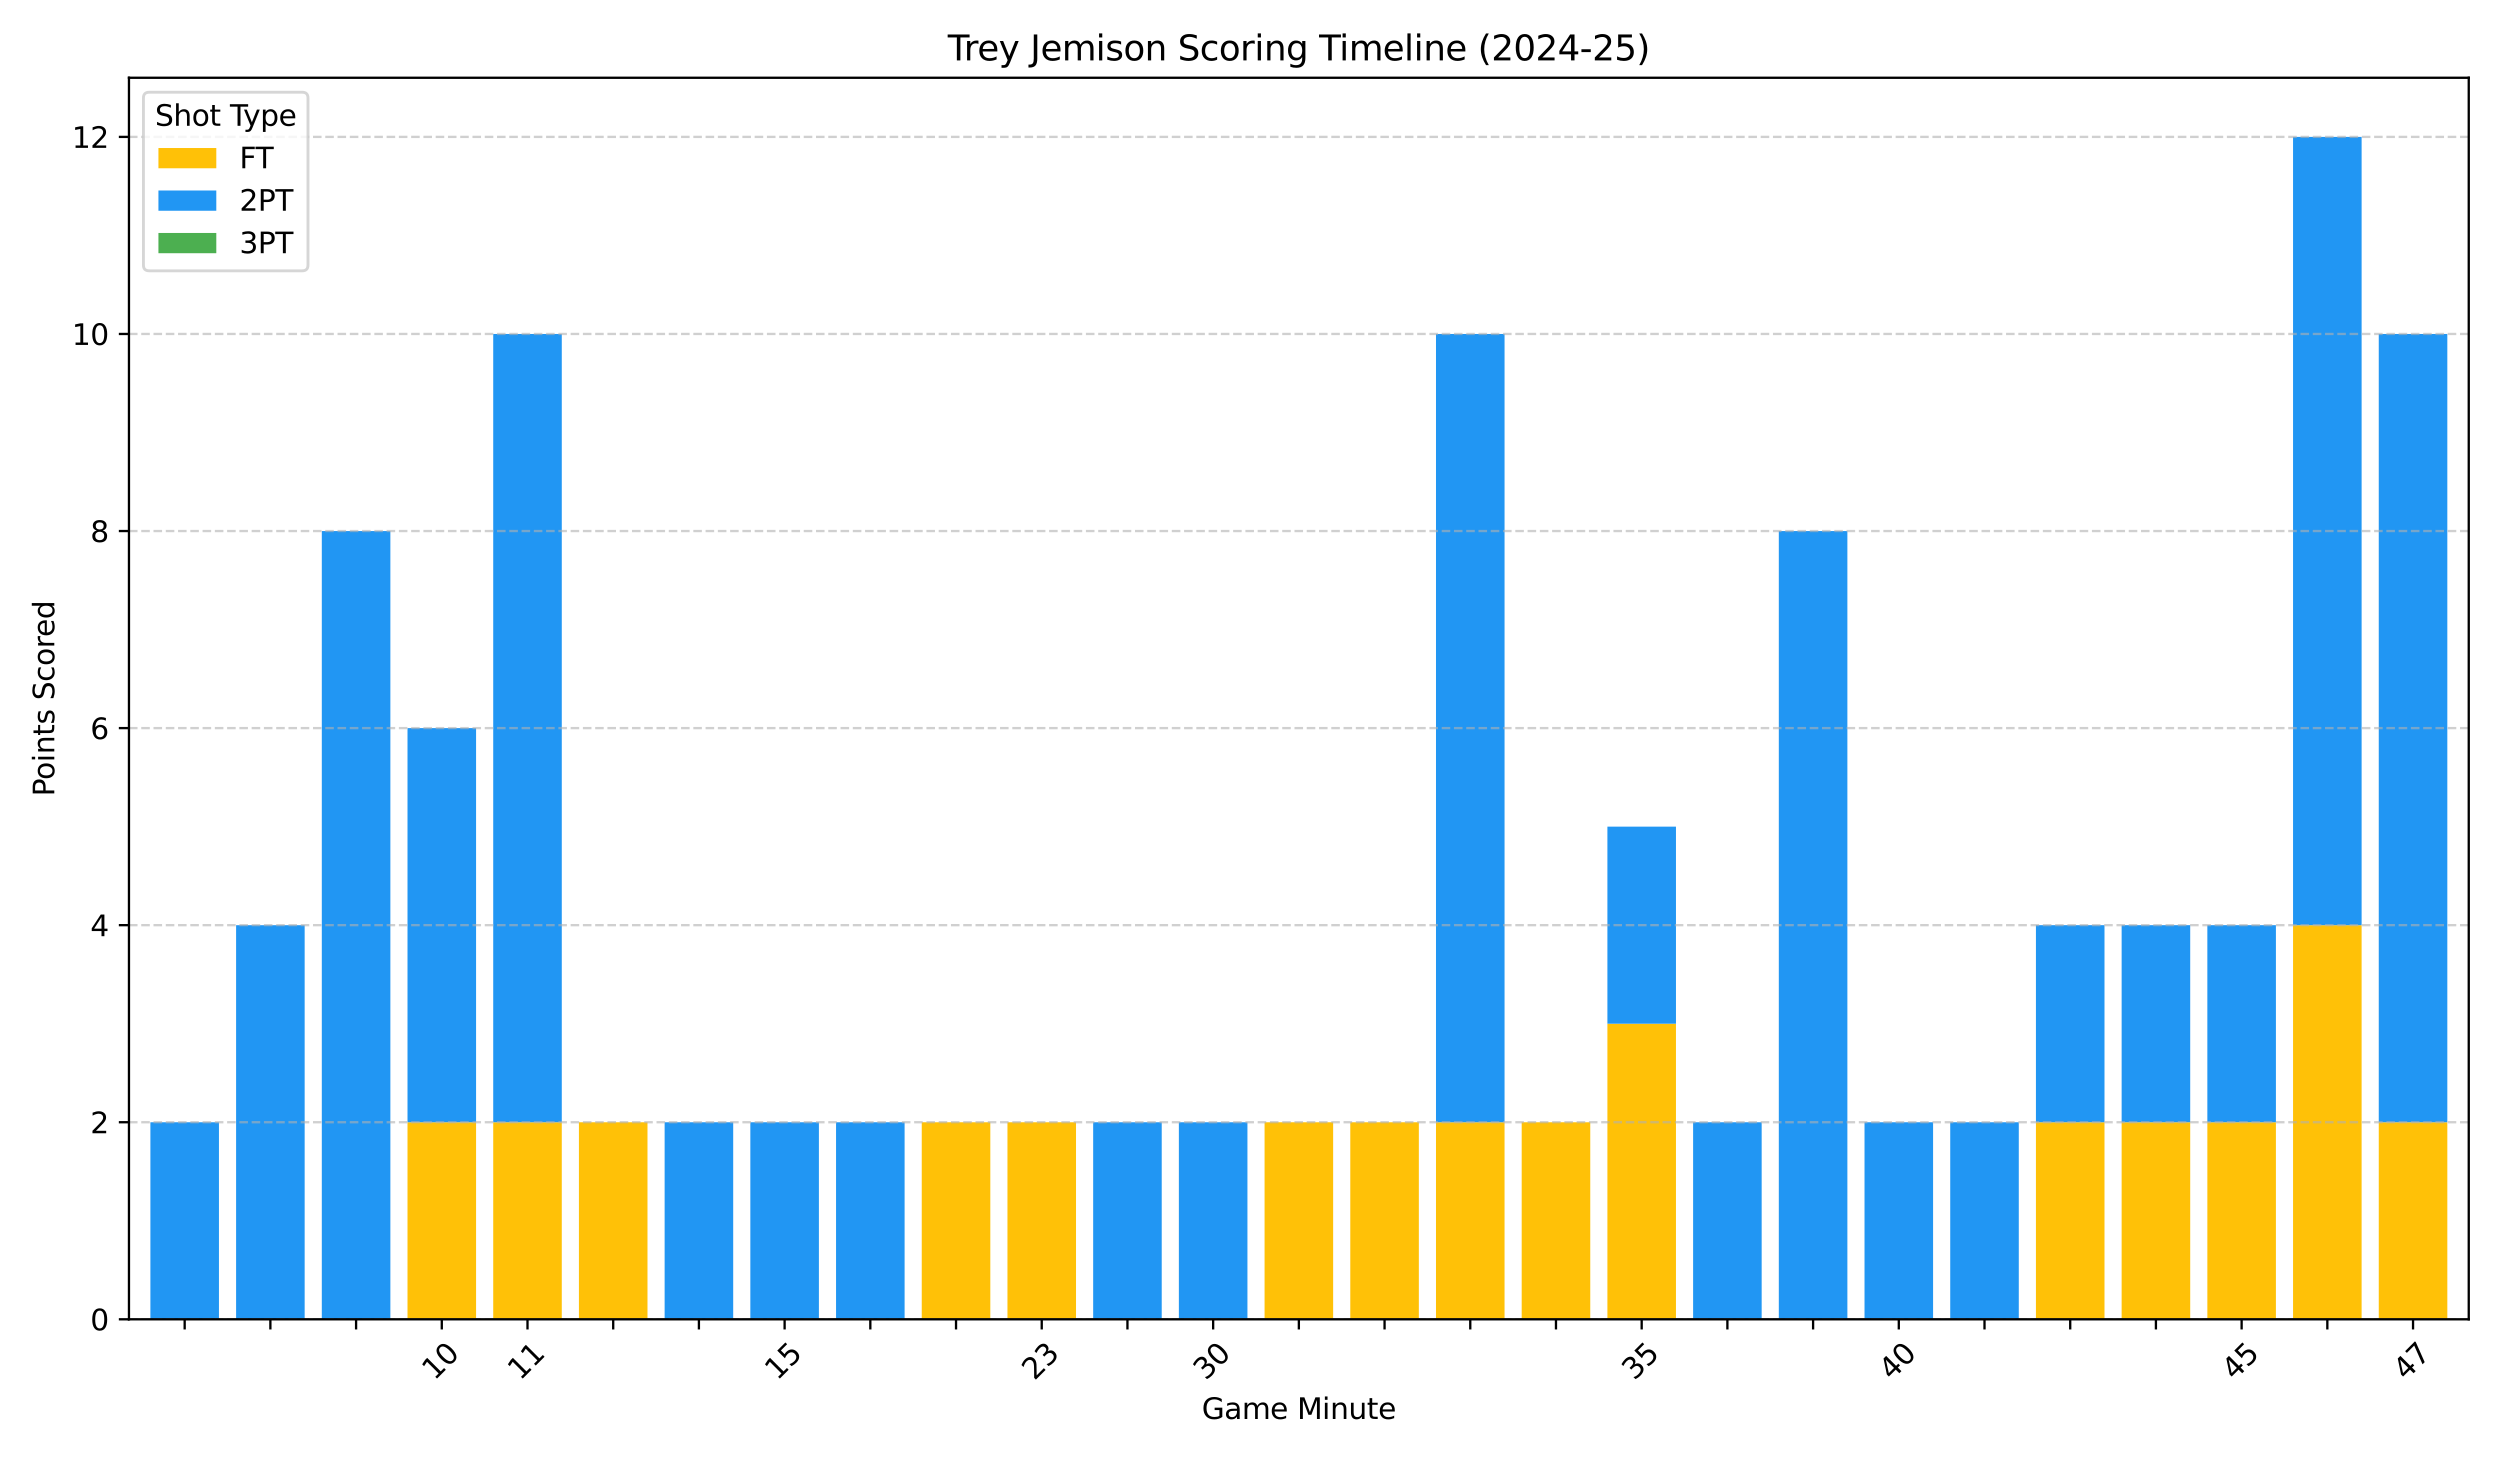 <?xml version="1.0" encoding="utf-8" standalone="no"?>
<!DOCTYPE svg PUBLIC "-//W3C//DTD SVG 1.1//EN"
  "http://www.w3.org/Graphics/SVG/1.1/DTD/svg11.dtd">
<svg xmlns:xlink="http://www.w3.org/1999/xlink" width="864pt" height="504pt" viewBox="0 0 864 504" xmlns="http://www.w3.org/2000/svg" version="1.1">
 <defs>
  <style type="text/css">*{stroke-linejoin: round; stroke-linecap: butt}</style>
 </defs>
 <g id="figure_1">
  <g id="patch_1">
   <path d="M 0 504 
L 864 504 
L 864 0 
L 0 0 
z
" style="fill: #ffffff"/>
  </g>
  <g id="axes_1">
   <g id="patch_2">
    <path d="M 44.57 455.956 
L 853.2 455.956 
L 853.2 26.88 
L 44.57 26.88 
z
" style="fill: #ffffff"/>
   </g>
   <g id="patch_3">
    <path d="M 51.975 455.956 
L 75.671 455.956 
L 75.671 455.956 
L 51.975 455.956 
z
" clip-path="url(#p621a3d1ad2)" style="fill: #ffc107"/>
   </g>
   <g id="patch_4">
    <path d="M 81.595 455.956 
L 105.291 455.956 
L 105.291 455.956 
L 81.595 455.956 
z
" clip-path="url(#p621a3d1ad2)" style="fill: #ffc107"/>
   </g>
   <g id="patch_5">
    <path d="M 111.215 455.956 
L 134.911 455.956 
L 134.911 455.956 
L 111.215 455.956 
z
" clip-path="url(#p621a3d1ad2)" style="fill: #ffc107"/>
   </g>
   <g id="patch_6">
    <path d="M 140.835 455.956 
L 164.532 455.956 
L 164.532 387.848 
L 140.835 387.848 
z
" clip-path="url(#p621a3d1ad2)" style="fill: #ffc107"/>
   </g>
   <g id="patch_7">
    <path d="M 170.456 455.956 
L 194.152 455.956 
L 194.152 387.848 
L 170.456 387.848 
z
" clip-path="url(#p621a3d1ad2)" style="fill: #ffc107"/>
   </g>
   <g id="patch_8">
    <path d="M 200.076 455.956 
L 223.772 455.956 
L 223.772 387.848 
L 200.076 387.848 
z
" clip-path="url(#p621a3d1ad2)" style="fill: #ffc107"/>
   </g>
   <g id="patch_9">
    <path d="M 229.696 455.956 
L 253.392 455.956 
L 253.392 455.956 
L 229.696 455.956 
z
" clip-path="url(#p621a3d1ad2)" style="fill: #ffc107"/>
   </g>
   <g id="patch_10">
    <path d="M 259.316 455.956 
L 283.012 455.956 
L 283.012 455.956 
L 259.316 455.956 
z
" clip-path="url(#p621a3d1ad2)" style="fill: #ffc107"/>
   </g>
   <g id="patch_11">
    <path d="M 288.936 455.956 
L 312.632 455.956 
L 312.632 455.956 
L 288.936 455.956 
z
" clip-path="url(#p621a3d1ad2)" style="fill: #ffc107"/>
   </g>
   <g id="patch_12">
    <path d="M 318.556 455.956 
L 342.252 455.956 
L 342.252 387.848 
L 318.556 387.848 
z
" clip-path="url(#p621a3d1ad2)" style="fill: #ffc107"/>
   </g>
   <g id="patch_13">
    <path d="M 348.177 455.956 
L 371.873 455.956 
L 371.873 387.848 
L 348.177 387.848 
z
" clip-path="url(#p621a3d1ad2)" style="fill: #ffc107"/>
   </g>
   <g id="patch_14">
    <path d="M 377.797 455.956 
L 401.493 455.956 
L 401.493 455.956 
L 377.797 455.956 
z
" clip-path="url(#p621a3d1ad2)" style="fill: #ffc107"/>
   </g>
   <g id="patch_15">
    <path d="M 407.417 455.956 
L 431.113 455.956 
L 431.113 455.956 
L 407.417 455.956 
z
" clip-path="url(#p621a3d1ad2)" style="fill: #ffc107"/>
   </g>
   <g id="patch_16">
    <path d="M 437.037 455.956 
L 460.733 455.956 
L 460.733 387.848 
L 437.037 387.848 
z
" clip-path="url(#p621a3d1ad2)" style="fill: #ffc107"/>
   </g>
   <g id="patch_17">
    <path d="M 466.657 455.956 
L 490.353 455.956 
L 490.353 387.848 
L 466.657 387.848 
z
" clip-path="url(#p621a3d1ad2)" style="fill: #ffc107"/>
   </g>
   <g id="patch_18">
    <path d="M 496.277 455.956 
L 519.973 455.956 
L 519.973 387.848 
L 496.277 387.848 
z
" clip-path="url(#p621a3d1ad2)" style="fill: #ffc107"/>
   </g>
   <g id="patch_19">
    <path d="M 525.897 455.956 
L 549.593 455.956 
L 549.593 387.848 
L 525.897 387.848 
z
" clip-path="url(#p621a3d1ad2)" style="fill: #ffc107"/>
   </g>
   <g id="patch_20">
    <path d="M 555.518 455.956 
L 579.214 455.956 
L 579.214 353.795 
L 555.518 353.795 
z
" clip-path="url(#p621a3d1ad2)" style="fill: #ffc107"/>
   </g>
   <g id="patch_21">
    <path d="M 585.138 455.956 
L 608.834 455.956 
L 608.834 455.956 
L 585.138 455.956 
z
" clip-path="url(#p621a3d1ad2)" style="fill: #ffc107"/>
   </g>
   <g id="patch_22">
    <path d="M 614.758 455.956 
L 638.454 455.956 
L 638.454 455.956 
L 614.758 455.956 
z
" clip-path="url(#p621a3d1ad2)" style="fill: #ffc107"/>
   </g>
   <g id="patch_23">
    <path d="M 644.378 455.956 
L 668.074 455.956 
L 668.074 455.956 
L 644.378 455.956 
z
" clip-path="url(#p621a3d1ad2)" style="fill: #ffc107"/>
   </g>
   <g id="patch_24">
    <path d="M 673.998 455.956 
L 697.694 455.956 
L 697.694 455.956 
L 673.998 455.956 
z
" clip-path="url(#p621a3d1ad2)" style="fill: #ffc107"/>
   </g>
   <g id="patch_25">
    <path d="M 703.618 455.956 
L 727.314 455.956 
L 727.314 387.848 
L 703.618 387.848 
z
" clip-path="url(#p621a3d1ad2)" style="fill: #ffc107"/>
   </g>
   <g id="patch_26">
    <path d="M 733.238 455.956 
L 756.935 455.956 
L 756.935 387.848 
L 733.238 387.848 
z
" clip-path="url(#p621a3d1ad2)" style="fill: #ffc107"/>
   </g>
   <g id="patch_27">
    <path d="M 762.859 455.956 
L 786.555 455.956 
L 786.555 387.848 
L 762.859 387.848 
z
" clip-path="url(#p621a3d1ad2)" style="fill: #ffc107"/>
   </g>
   <g id="patch_28">
    <path d="M 792.479 455.956 
L 816.175 455.956 
L 816.175 319.741 
L 792.479 319.741 
z
" clip-path="url(#p621a3d1ad2)" style="fill: #ffc107"/>
   </g>
   <g id="patch_29">
    <path d="M 822.099 455.956 
L 845.795 455.956 
L 845.795 387.848 
L 822.099 387.848 
z
" clip-path="url(#p621a3d1ad2)" style="fill: #ffc107"/>
   </g>
   <g id="patch_30">
    <path d="M 51.975 455.956 
L 75.671 455.956 
L 75.671 387.848 
L 51.975 387.848 
z
" clip-path="url(#p621a3d1ad2)" style="fill: #2196f3"/>
   </g>
   <g id="patch_31">
    <path d="M 81.595 455.956 
L 105.291 455.956 
L 105.291 319.741 
L 81.595 319.741 
z
" clip-path="url(#p621a3d1ad2)" style="fill: #2196f3"/>
   </g>
   <g id="patch_32">
    <path d="M 111.215 455.956 
L 134.911 455.956 
L 134.911 183.527 
L 111.215 183.527 
z
" clip-path="url(#p621a3d1ad2)" style="fill: #2196f3"/>
   </g>
   <g id="patch_33">
    <path d="M 140.835 387.848 
L 164.532 387.848 
L 164.532 251.634 
L 140.835 251.634 
z
" clip-path="url(#p621a3d1ad2)" style="fill: #2196f3"/>
   </g>
   <g id="patch_34">
    <path d="M 170.456 387.848 
L 194.152 387.848 
L 194.152 115.419 
L 170.456 115.419 
z
" clip-path="url(#p621a3d1ad2)" style="fill: #2196f3"/>
   </g>
   <g id="patch_35">
    <path d="M 200.076 455.956 
L 223.772 455.956 
L 223.772 455.956 
L 200.076 455.956 
z
" clip-path="url(#p621a3d1ad2)" style="fill: #2196f3"/>
   </g>
   <g id="patch_36">
    <path d="M 229.696 455.956 
L 253.392 455.956 
L 253.392 387.848 
L 229.696 387.848 
z
" clip-path="url(#p621a3d1ad2)" style="fill: #2196f3"/>
   </g>
   <g id="patch_37">
    <path d="M 259.316 455.956 
L 283.012 455.956 
L 283.012 387.848 
L 259.316 387.848 
z
" clip-path="url(#p621a3d1ad2)" style="fill: #2196f3"/>
   </g>
   <g id="patch_38">
    <path d="M 288.936 455.956 
L 312.632 455.956 
L 312.632 387.848 
L 288.936 387.848 
z
" clip-path="url(#p621a3d1ad2)" style="fill: #2196f3"/>
   </g>
   <g id="patch_39">
    <path d="M 318.556 455.956 
L 342.252 455.956 
L 342.252 455.956 
L 318.556 455.956 
z
" clip-path="url(#p621a3d1ad2)" style="fill: #2196f3"/>
   </g>
   <g id="patch_40">
    <path d="M 348.177 455.956 
L 371.873 455.956 
L 371.873 455.956 
L 348.177 455.956 
z
" clip-path="url(#p621a3d1ad2)" style="fill: #2196f3"/>
   </g>
   <g id="patch_41">
    <path d="M 377.797 455.956 
L 401.493 455.956 
L 401.493 387.848 
L 377.797 387.848 
z
" clip-path="url(#p621a3d1ad2)" style="fill: #2196f3"/>
   </g>
   <g id="patch_42">
    <path d="M 407.417 455.956 
L 431.113 455.956 
L 431.113 387.848 
L 407.417 387.848 
z
" clip-path="url(#p621a3d1ad2)" style="fill: #2196f3"/>
   </g>
   <g id="patch_43">
    <path d="M 437.037 455.956 
L 460.733 455.956 
L 460.733 455.956 
L 437.037 455.956 
z
" clip-path="url(#p621a3d1ad2)" style="fill: #2196f3"/>
   </g>
   <g id="patch_44">
    <path d="M 466.657 455.956 
L 490.353 455.956 
L 490.353 455.956 
L 466.657 455.956 
z
" clip-path="url(#p621a3d1ad2)" style="fill: #2196f3"/>
   </g>
   <g id="patch_45">
    <path d="M 496.277 387.848 
L 519.973 387.848 
L 519.973 115.419 
L 496.277 115.419 
z
" clip-path="url(#p621a3d1ad2)" style="fill: #2196f3"/>
   </g>
   <g id="patch_46">
    <path d="M 525.897 455.956 
L 549.593 455.956 
L 549.593 455.956 
L 525.897 455.956 
z
" clip-path="url(#p621a3d1ad2)" style="fill: #2196f3"/>
   </g>
   <g id="patch_47">
    <path d="M 555.518 353.795 
L 579.214 353.795 
L 579.214 285.687 
L 555.518 285.687 
z
" clip-path="url(#p621a3d1ad2)" style="fill: #2196f3"/>
   </g>
   <g id="patch_48">
    <path d="M 585.138 455.956 
L 608.834 455.956 
L 608.834 387.848 
L 585.138 387.848 
z
" clip-path="url(#p621a3d1ad2)" style="fill: #2196f3"/>
   </g>
   <g id="patch_49">
    <path d="M 614.758 455.956 
L 638.454 455.956 
L 638.454 183.527 
L 614.758 183.527 
z
" clip-path="url(#p621a3d1ad2)" style="fill: #2196f3"/>
   </g>
   <g id="patch_50">
    <path d="M 644.378 455.956 
L 668.074 455.956 
L 668.074 387.848 
L 644.378 387.848 
z
" clip-path="url(#p621a3d1ad2)" style="fill: #2196f3"/>
   </g>
   <g id="patch_51">
    <path d="M 673.998 455.956 
L 697.694 455.956 
L 697.694 387.848 
L 673.998 387.848 
z
" clip-path="url(#p621a3d1ad2)" style="fill: #2196f3"/>
   </g>
   <g id="patch_52">
    <path d="M 703.618 387.848 
L 727.314 387.848 
L 727.314 319.741 
L 703.618 319.741 
z
" clip-path="url(#p621a3d1ad2)" style="fill: #2196f3"/>
   </g>
   <g id="patch_53">
    <path d="M 733.238 387.848 
L 756.935 387.848 
L 756.935 319.741 
L 733.238 319.741 
z
" clip-path="url(#p621a3d1ad2)" style="fill: #2196f3"/>
   </g>
   <g id="patch_54">
    <path d="M 762.859 387.848 
L 786.555 387.848 
L 786.555 319.741 
L 762.859 319.741 
z
" clip-path="url(#p621a3d1ad2)" style="fill: #2196f3"/>
   </g>
   <g id="patch_55">
    <path d="M 792.479 319.741 
L 816.175 319.741 
L 816.175 47.312 
L 792.479 47.312 
z
" clip-path="url(#p621a3d1ad2)" style="fill: #2196f3"/>
   </g>
   <g id="patch_56">
    <path d="M 822.099 387.848 
L 845.795 387.848 
L 845.795 115.419 
L 822.099 115.419 
z
" clip-path="url(#p621a3d1ad2)" style="fill: #2196f3"/>
   </g>
   <g id="patch_57">
    <path d="M 51.975 455.956 
L 75.671 455.956 
L 75.671 455.956 
L 51.975 455.956 
z
" clip-path="url(#p621a3d1ad2)" style="fill: #4caf50"/>
   </g>
   <g id="patch_58">
    <path d="M 81.595 455.956 
L 105.291 455.956 
L 105.291 455.956 
L 81.595 455.956 
z
" clip-path="url(#p621a3d1ad2)" style="fill: #4caf50"/>
   </g>
   <g id="patch_59">
    <path d="M 111.215 455.956 
L 134.911 455.956 
L 134.911 455.956 
L 111.215 455.956 
z
" clip-path="url(#p621a3d1ad2)" style="fill: #4caf50"/>
   </g>
   <g id="patch_60">
    <path d="M 140.835 455.956 
L 164.532 455.956 
L 164.532 455.956 
L 140.835 455.956 
z
" clip-path="url(#p621a3d1ad2)" style="fill: #4caf50"/>
   </g>
   <g id="patch_61">
    <path d="M 170.456 455.956 
L 194.152 455.956 
L 194.152 455.956 
L 170.456 455.956 
z
" clip-path="url(#p621a3d1ad2)" style="fill: #4caf50"/>
   </g>
   <g id="patch_62">
    <path d="M 200.076 455.956 
L 223.772 455.956 
L 223.772 455.956 
L 200.076 455.956 
z
" clip-path="url(#p621a3d1ad2)" style="fill: #4caf50"/>
   </g>
   <g id="patch_63">
    <path d="M 229.696 455.956 
L 253.392 455.956 
L 253.392 455.956 
L 229.696 455.956 
z
" clip-path="url(#p621a3d1ad2)" style="fill: #4caf50"/>
   </g>
   <g id="patch_64">
    <path d="M 259.316 455.956 
L 283.012 455.956 
L 283.012 455.956 
L 259.316 455.956 
z
" clip-path="url(#p621a3d1ad2)" style="fill: #4caf50"/>
   </g>
   <g id="patch_65">
    <path d="M 288.936 455.956 
L 312.632 455.956 
L 312.632 455.956 
L 288.936 455.956 
z
" clip-path="url(#p621a3d1ad2)" style="fill: #4caf50"/>
   </g>
   <g id="patch_66">
    <path d="M 318.556 455.956 
L 342.252 455.956 
L 342.252 455.956 
L 318.556 455.956 
z
" clip-path="url(#p621a3d1ad2)" style="fill: #4caf50"/>
   </g>
   <g id="patch_67">
    <path d="M 348.177 455.956 
L 371.873 455.956 
L 371.873 455.956 
L 348.177 455.956 
z
" clip-path="url(#p621a3d1ad2)" style="fill: #4caf50"/>
   </g>
   <g id="patch_68">
    <path d="M 377.797 455.956 
L 401.493 455.956 
L 401.493 455.956 
L 377.797 455.956 
z
" clip-path="url(#p621a3d1ad2)" style="fill: #4caf50"/>
   </g>
   <g id="patch_69">
    <path d="M 407.417 455.956 
L 431.113 455.956 
L 431.113 455.956 
L 407.417 455.956 
z
" clip-path="url(#p621a3d1ad2)" style="fill: #4caf50"/>
   </g>
   <g id="patch_70">
    <path d="M 437.037 455.956 
L 460.733 455.956 
L 460.733 455.956 
L 437.037 455.956 
z
" clip-path="url(#p621a3d1ad2)" style="fill: #4caf50"/>
   </g>
   <g id="patch_71">
    <path d="M 466.657 455.956 
L 490.353 455.956 
L 490.353 455.956 
L 466.657 455.956 
z
" clip-path="url(#p621a3d1ad2)" style="fill: #4caf50"/>
   </g>
   <g id="patch_72">
    <path d="M 496.277 455.956 
L 519.973 455.956 
L 519.973 455.956 
L 496.277 455.956 
z
" clip-path="url(#p621a3d1ad2)" style="fill: #4caf50"/>
   </g>
   <g id="patch_73">
    <path d="M 525.897 455.956 
L 549.593 455.956 
L 549.593 455.956 
L 525.897 455.956 
z
" clip-path="url(#p621a3d1ad2)" style="fill: #4caf50"/>
   </g>
   <g id="patch_74">
    <path d="M 555.518 455.956 
L 579.214 455.956 
L 579.214 455.956 
L 555.518 455.956 
z
" clip-path="url(#p621a3d1ad2)" style="fill: #4caf50"/>
   </g>
   <g id="patch_75">
    <path d="M 585.138 455.956 
L 608.834 455.956 
L 608.834 455.956 
L 585.138 455.956 
z
" clip-path="url(#p621a3d1ad2)" style="fill: #4caf50"/>
   </g>
   <g id="patch_76">
    <path d="M 614.758 455.956 
L 638.454 455.956 
L 638.454 455.956 
L 614.758 455.956 
z
" clip-path="url(#p621a3d1ad2)" style="fill: #4caf50"/>
   </g>
   <g id="patch_77">
    <path d="M 644.378 455.956 
L 668.074 455.956 
L 668.074 455.956 
L 644.378 455.956 
z
" clip-path="url(#p621a3d1ad2)" style="fill: #4caf50"/>
   </g>
   <g id="patch_78">
    <path d="M 673.998 455.956 
L 697.694 455.956 
L 697.694 455.956 
L 673.998 455.956 
z
" clip-path="url(#p621a3d1ad2)" style="fill: #4caf50"/>
   </g>
   <g id="patch_79">
    <path d="M 703.618 455.956 
L 727.314 455.956 
L 727.314 455.956 
L 703.618 455.956 
z
" clip-path="url(#p621a3d1ad2)" style="fill: #4caf50"/>
   </g>
   <g id="patch_80">
    <path d="M 733.238 455.956 
L 756.935 455.956 
L 756.935 455.956 
L 733.238 455.956 
z
" clip-path="url(#p621a3d1ad2)" style="fill: #4caf50"/>
   </g>
   <g id="patch_81">
    <path d="M 762.859 455.956 
L 786.555 455.956 
L 786.555 455.956 
L 762.859 455.956 
z
" clip-path="url(#p621a3d1ad2)" style="fill: #4caf50"/>
   </g>
   <g id="patch_82">
    <path d="M 792.479 455.956 
L 816.175 455.956 
L 816.175 455.956 
L 792.479 455.956 
z
" clip-path="url(#p621a3d1ad2)" style="fill: #4caf50"/>
   </g>
   <g id="patch_83">
    <path d="M 822.099 455.956 
L 845.795 455.956 
L 845.795 455.956 
L 822.099 455.956 
z
" clip-path="url(#p621a3d1ad2)" style="fill: #4caf50"/>
   </g>
   <g id="matplotlib.axis_1">
    <g id="xtick_1">
     <g id="line2d_1">
      <defs>
       <path id="m5eaed8429d" d="M 0 0 
L 0 3.5 
" style="stroke: #000000; stroke-width: 0.8"/>
      </defs>
      <g>
       <use xlink:href="#m5eaed8429d" x="63.823" y="455.956" style="stroke: #000000; stroke-width: 0.8"/>
      </g>
     </g>
    </g>
    <g id="xtick_2">
     <g id="line2d_2">
      <g>
       <use xlink:href="#m5eaed8429d" x="93.443" y="455.956" style="stroke: #000000; stroke-width: 0.8"/>
      </g>
     </g>
    </g>
    <g id="xtick_3">
     <g id="line2d_3">
      <g>
       <use xlink:href="#m5eaed8429d" x="123.063" y="455.956" style="stroke: #000000; stroke-width: 0.8"/>
      </g>
     </g>
    </g>
    <g id="xtick_4">
     <g id="line2d_4">
      <g>
       <use xlink:href="#m5eaed8429d" x="152.684" y="455.956" style="stroke: #000000; stroke-width: 0.8"/>
      </g>
     </g>
     <g id="text_1">
      <!-- 10 -->
      <g transform="translate(150.136 477.326) rotate(-45) scale(0.1 -0.1)">
       <defs>
        <path id="DejaVuSans-31" d="M 794 531 
L 1825 531 
L 1825 4091 
L 703 3866 
L 703 4441 
L 1819 4666 
L 2450 4666 
L 2450 531 
L 3481 531 
L 3481 0 
L 794 0 
L 794 531 
z
" transform="scale(0.016)"/>
        <path id="DejaVuSans-30" d="M 2034 4250 
Q 1547 4250 1301 3770 
Q 1056 3291 1056 2328 
Q 1056 1369 1301 889 
Q 1547 409 2034 409 
Q 2525 409 2770 889 
Q 3016 1369 3016 2328 
Q 3016 3291 2770 3770 
Q 2525 4250 2034 4250 
z
M 2034 4750 
Q 2819 4750 3233 4129 
Q 3647 3509 3647 2328 
Q 3647 1150 3233 529 
Q 2819 -91 2034 -91 
Q 1250 -91 836 529 
Q 422 1150 422 2328 
Q 422 3509 836 4129 
Q 1250 4750 2034 4750 
z
" transform="scale(0.016)"/>
       </defs>
       <use xlink:href="#DejaVuSans-31"/>
       <use xlink:href="#DejaVuSans-30" transform="translate(63.623 0)"/>
      </g>
     </g>
    </g>
    <g id="xtick_5">
     <g id="line2d_5">
      <g>
       <use xlink:href="#m5eaed8429d" x="182.304" y="455.956" style="stroke: #000000; stroke-width: 0.8"/>
      </g>
     </g>
     <g id="text_2">
      <!-- 11 -->
      <g transform="translate(179.756 477.326) rotate(-45) scale(0.1 -0.1)">
       <use xlink:href="#DejaVuSans-31"/>
       <use xlink:href="#DejaVuSans-31" transform="translate(63.623 0)"/>
      </g>
     </g>
    </g>
    <g id="xtick_6">
     <g id="line2d_6">
      <g>
       <use xlink:href="#m5eaed8429d" x="211.924" y="455.956" style="stroke: #000000; stroke-width: 0.8"/>
      </g>
     </g>
    </g>
    <g id="xtick_7">
     <g id="line2d_7">
      <g>
       <use xlink:href="#m5eaed8429d" x="241.544" y="455.956" style="stroke: #000000; stroke-width: 0.8"/>
      </g>
     </g>
    </g>
    <g id="xtick_8">
     <g id="line2d_8">
      <g>
       <use xlink:href="#m5eaed8429d" x="271.164" y="455.956" style="stroke: #000000; stroke-width: 0.8"/>
      </g>
     </g>
     <g id="text_3">
      <!-- 15 -->
      <g transform="translate(268.616 477.326) rotate(-45) scale(0.1 -0.1)">
       <defs>
        <path id="DejaVuSans-35" d="M 691 4666 
L 3169 4666 
L 3169 4134 
L 1269 4134 
L 1269 2991 
Q 1406 3038 1543 3061 
Q 1681 3084 1819 3084 
Q 2600 3084 3056 2656 
Q 3513 2228 3513 1497 
Q 3513 744 3044 326 
Q 2575 -91 1722 -91 
Q 1428 -91 1123 -41 
Q 819 9 494 109 
L 494 744 
Q 775 591 1075 516 
Q 1375 441 1709 441 
Q 2250 441 2565 725 
Q 2881 1009 2881 1497 
Q 2881 1984 2565 2268 
Q 2250 2553 1709 2553 
Q 1456 2553 1204 2497 
Q 953 2441 691 2322 
L 691 4666 
z
" transform="scale(0.016)"/>
       </defs>
       <use xlink:href="#DejaVuSans-31"/>
       <use xlink:href="#DejaVuSans-35" transform="translate(63.623 0)"/>
      </g>
     </g>
    </g>
    <g id="xtick_9">
     <g id="line2d_9">
      <g>
       <use xlink:href="#m5eaed8429d" x="300.784" y="455.956" style="stroke: #000000; stroke-width: 0.8"/>
      </g>
     </g>
    </g>
    <g id="xtick_10">
     <g id="line2d_10">
      <g>
       <use xlink:href="#m5eaed8429d" x="330.404" y="455.956" style="stroke: #000000; stroke-width: 0.8"/>
      </g>
     </g>
    </g>
    <g id="xtick_11">
     <g id="line2d_11">
      <g>
       <use xlink:href="#m5eaed8429d" x="360.025" y="455.956" style="stroke: #000000; stroke-width: 0.8"/>
      </g>
     </g>
     <g id="text_4">
      <!-- 23 -->
      <g transform="translate(357.477 477.326) rotate(-45) scale(0.1 -0.1)">
       <defs>
        <path id="DejaVuSans-32" d="M 1228 531 
L 3431 531 
L 3431 0 
L 469 0 
L 469 531 
Q 828 903 1448 1529 
Q 2069 2156 2228 2338 
Q 2531 2678 2651 2914 
Q 2772 3150 2772 3378 
Q 2772 3750 2511 3984 
Q 2250 4219 1831 4219 
Q 1534 4219 1204 4116 
Q 875 4013 500 3803 
L 500 4441 
Q 881 4594 1212 4672 
Q 1544 4750 1819 4750 
Q 2544 4750 2975 4387 
Q 3406 4025 3406 3419 
Q 3406 3131 3298 2873 
Q 3191 2616 2906 2266 
Q 2828 2175 2409 1742 
Q 1991 1309 1228 531 
z
" transform="scale(0.016)"/>
        <path id="DejaVuSans-33" d="M 2597 2516 
Q 3050 2419 3304 2112 
Q 3559 1806 3559 1356 
Q 3559 666 3084 287 
Q 2609 -91 1734 -91 
Q 1441 -91 1130 -33 
Q 819 25 488 141 
L 488 750 
Q 750 597 1062 519 
Q 1375 441 1716 441 
Q 2309 441 2620 675 
Q 2931 909 2931 1356 
Q 2931 1769 2642 2001 
Q 2353 2234 1838 2234 
L 1294 2234 
L 1294 2753 
L 1863 2753 
Q 2328 2753 2575 2939 
Q 2822 3125 2822 3475 
Q 2822 3834 2567 4026 
Q 2313 4219 1838 4219 
Q 1578 4219 1281 4162 
Q 984 4106 628 3988 
L 628 4550 
Q 988 4650 1302 4700 
Q 1616 4750 1894 4750 
Q 2613 4750 3031 4423 
Q 3450 4097 3450 3541 
Q 3450 3153 3228 2886 
Q 3006 2619 2597 2516 
z
" transform="scale(0.016)"/>
       </defs>
       <use xlink:href="#DejaVuSans-32"/>
       <use xlink:href="#DejaVuSans-33" transform="translate(63.623 0)"/>
      </g>
     </g>
    </g>
    <g id="xtick_12">
     <g id="line2d_12">
      <g>
       <use xlink:href="#m5eaed8429d" x="389.645" y="455.956" style="stroke: #000000; stroke-width: 0.8"/>
      </g>
     </g>
    </g>
    <g id="xtick_13">
     <g id="line2d_13">
      <g>
       <use xlink:href="#m5eaed8429d" x="419.265" y="455.956" style="stroke: #000000; stroke-width: 0.8"/>
      </g>
     </g>
     <g id="text_5">
      <!-- 30 -->
      <g transform="translate(416.717 477.326) rotate(-45) scale(0.1 -0.1)">
       <use xlink:href="#DejaVuSans-33"/>
       <use xlink:href="#DejaVuSans-30" transform="translate(63.623 0)"/>
      </g>
     </g>
    </g>
    <g id="xtick_14">
     <g id="line2d_14">
      <g>
       <use xlink:href="#m5eaed8429d" x="448.885" y="455.956" style="stroke: #000000; stroke-width: 0.8"/>
      </g>
     </g>
    </g>
    <g id="xtick_15">
     <g id="line2d_15">
      <g>
       <use xlink:href="#m5eaed8429d" x="478.505" y="455.956" style="stroke: #000000; stroke-width: 0.8"/>
      </g>
     </g>
    </g>
    <g id="xtick_16">
     <g id="line2d_16">
      <g>
       <use xlink:href="#m5eaed8429d" x="508.125" y="455.956" style="stroke: #000000; stroke-width: 0.8"/>
      </g>
     </g>
    </g>
    <g id="xtick_17">
     <g id="line2d_17">
      <g>
       <use xlink:href="#m5eaed8429d" x="537.745" y="455.956" style="stroke: #000000; stroke-width: 0.8"/>
      </g>
     </g>
    </g>
    <g id="xtick_18">
     <g id="line2d_18">
      <g>
       <use xlink:href="#m5eaed8429d" x="567.366" y="455.956" style="stroke: #000000; stroke-width: 0.8"/>
      </g>
     </g>
     <g id="text_6">
      <!-- 35 -->
      <g transform="translate(564.818 477.326) rotate(-45) scale(0.1 -0.1)">
       <use xlink:href="#DejaVuSans-33"/>
       <use xlink:href="#DejaVuSans-35" transform="translate(63.623 0)"/>
      </g>
     </g>
    </g>
    <g id="xtick_19">
     <g id="line2d_19">
      <g>
       <use xlink:href="#m5eaed8429d" x="596.986" y="455.956" style="stroke: #000000; stroke-width: 0.8"/>
      </g>
     </g>
    </g>
    <g id="xtick_20">
     <g id="line2d_20">
      <g>
       <use xlink:href="#m5eaed8429d" x="626.606" y="455.956" style="stroke: #000000; stroke-width: 0.8"/>
      </g>
     </g>
    </g>
    <g id="xtick_21">
     <g id="line2d_21">
      <g>
       <use xlink:href="#m5eaed8429d" x="656.226" y="455.956" style="stroke: #000000; stroke-width: 0.8"/>
      </g>
     </g>
     <g id="text_7">
      <!-- 40 -->
      <g transform="translate(653.678 477.326) rotate(-45) scale(0.1 -0.1)">
       <defs>
        <path id="DejaVuSans-34" d="M 2419 4116 
L 825 1625 
L 2419 1625 
L 2419 4116 
z
M 2253 4666 
L 3047 4666 
L 3047 1625 
L 3713 1625 
L 3713 1100 
L 3047 1100 
L 3047 0 
L 2419 0 
L 2419 1100 
L 313 1100 
L 313 1709 
L 2253 4666 
z
" transform="scale(0.016)"/>
       </defs>
       <use xlink:href="#DejaVuSans-34"/>
       <use xlink:href="#DejaVuSans-30" transform="translate(63.623 0)"/>
      </g>
     </g>
    </g>
    <g id="xtick_22">
     <g id="line2d_22">
      <g>
       <use xlink:href="#m5eaed8429d" x="685.846" y="455.956" style="stroke: #000000; stroke-width: 0.8"/>
      </g>
     </g>
    </g>
    <g id="xtick_23">
     <g id="line2d_23">
      <g>
       <use xlink:href="#m5eaed8429d" x="715.466" y="455.956" style="stroke: #000000; stroke-width: 0.8"/>
      </g>
     </g>
    </g>
    <g id="xtick_24">
     <g id="line2d_24">
      <g>
       <use xlink:href="#m5eaed8429d" x="745.086" y="455.956" style="stroke: #000000; stroke-width: 0.8"/>
      </g>
     </g>
    </g>
    <g id="xtick_25">
     <g id="line2d_25">
      <g>
       <use xlink:href="#m5eaed8429d" x="774.707" y="455.956" style="stroke: #000000; stroke-width: 0.8"/>
      </g>
     </g>
     <g id="text_8">
      <!-- 45 -->
      <g transform="translate(772.159 477.326) rotate(-45) scale(0.1 -0.1)">
       <use xlink:href="#DejaVuSans-34"/>
       <use xlink:href="#DejaVuSans-35" transform="translate(63.623 0)"/>
      </g>
     </g>
    </g>
    <g id="xtick_26">
     <g id="line2d_26">
      <g>
       <use xlink:href="#m5eaed8429d" x="804.327" y="455.956" style="stroke: #000000; stroke-width: 0.8"/>
      </g>
     </g>
    </g>
    <g id="xtick_27">
     <g id="line2d_27">
      <g>
       <use xlink:href="#m5eaed8429d" x="833.947" y="455.956" style="stroke: #000000; stroke-width: 0.8"/>
      </g>
     </g>
     <g id="text_9">
      <!-- 47 -->
      <g transform="translate(831.399 477.326) rotate(-45) scale(0.1 -0.1)">
       <defs>
        <path id="DejaVuSans-37" d="M 525 4666 
L 3525 4666 
L 3525 4397 
L 1831 0 
L 1172 0 
L 2766 4134 
L 525 4134 
L 525 4666 
z
" transform="scale(0.016)"/>
       </defs>
       <use xlink:href="#DejaVuSans-34"/>
       <use xlink:href="#DejaVuSans-37" transform="translate(63.623 0)"/>
      </g>
     </g>
    </g>
    <g id="text_10">
     <!-- Game Minute -->
     <g transform="translate(415.333 490.395) scale(0.1 -0.1)">
      <defs>
       <path id="DejaVuSans-47" d="M 3809 666 
L 3809 1919 
L 2778 1919 
L 2778 2438 
L 4434 2438 
L 4434 434 
Q 4069 175 3628 42 
Q 3188 -91 2688 -91 
Q 1594 -91 976 548 
Q 359 1188 359 2328 
Q 359 3472 976 4111 
Q 1594 4750 2688 4750 
Q 3144 4750 3555 4637 
Q 3966 4525 4313 4306 
L 4313 3634 
Q 3963 3931 3569 4081 
Q 3175 4231 2741 4231 
Q 1884 4231 1454 3753 
Q 1025 3275 1025 2328 
Q 1025 1384 1454 906 
Q 1884 428 2741 428 
Q 3075 428 3337 486 
Q 3600 544 3809 666 
z
" transform="scale(0.016)"/>
       <path id="DejaVuSans-61" d="M 2194 1759 
Q 1497 1759 1228 1600 
Q 959 1441 959 1056 
Q 959 750 1161 570 
Q 1363 391 1709 391 
Q 2188 391 2477 730 
Q 2766 1069 2766 1631 
L 2766 1759 
L 2194 1759 
z
M 3341 1997 
L 3341 0 
L 2766 0 
L 2766 531 
Q 2569 213 2275 61 
Q 1981 -91 1556 -91 
Q 1019 -91 701 211 
Q 384 513 384 1019 
Q 384 1609 779 1909 
Q 1175 2209 1959 2209 
L 2766 2209 
L 2766 2266 
Q 2766 2663 2505 2880 
Q 2244 3097 1772 3097 
Q 1472 3097 1187 3025 
Q 903 2953 641 2809 
L 641 3341 
Q 956 3463 1253 3523 
Q 1550 3584 1831 3584 
Q 2591 3584 2966 3190 
Q 3341 2797 3341 1997 
z
" transform="scale(0.016)"/>
       <path id="DejaVuSans-6d" d="M 3328 2828 
Q 3544 3216 3844 3400 
Q 4144 3584 4550 3584 
Q 5097 3584 5394 3201 
Q 5691 2819 5691 2113 
L 5691 0 
L 5113 0 
L 5113 2094 
Q 5113 2597 4934 2840 
Q 4756 3084 4391 3084 
Q 3944 3084 3684 2787 
Q 3425 2491 3425 1978 
L 3425 0 
L 2847 0 
L 2847 2094 
Q 2847 2600 2669 2842 
Q 2491 3084 2119 3084 
Q 1678 3084 1418 2786 
Q 1159 2488 1159 1978 
L 1159 0 
L 581 0 
L 581 3500 
L 1159 3500 
L 1159 2956 
Q 1356 3278 1631 3431 
Q 1906 3584 2284 3584 
Q 2666 3584 2933 3390 
Q 3200 3197 3328 2828 
z
" transform="scale(0.016)"/>
       <path id="DejaVuSans-65" d="M 3597 1894 
L 3597 1613 
L 953 1613 
Q 991 1019 1311 708 
Q 1631 397 2203 397 
Q 2534 397 2845 478 
Q 3156 559 3463 722 
L 3463 178 
Q 3153 47 2828 -22 
Q 2503 -91 2169 -91 
Q 1331 -91 842 396 
Q 353 884 353 1716 
Q 353 2575 817 3079 
Q 1281 3584 2069 3584 
Q 2775 3584 3186 3129 
Q 3597 2675 3597 1894 
z
M 3022 2063 
Q 3016 2534 2758 2815 
Q 2500 3097 2075 3097 
Q 1594 3097 1305 2825 
Q 1016 2553 972 2059 
L 3022 2063 
z
" transform="scale(0.016)"/>
       <path id="DejaVuSans-20" transform="scale(0.016)"/>
       <path id="DejaVuSans-4d" d="M 628 4666 
L 1569 4666 
L 2759 1491 
L 3956 4666 
L 4897 4666 
L 4897 0 
L 4281 0 
L 4281 4097 
L 3078 897 
L 2444 897 
L 1241 4097 
L 1241 0 
L 628 0 
L 628 4666 
z
" transform="scale(0.016)"/>
       <path id="DejaVuSans-69" d="M 603 3500 
L 1178 3500 
L 1178 0 
L 603 0 
L 603 3500 
z
M 603 4863 
L 1178 4863 
L 1178 4134 
L 603 4134 
L 603 4863 
z
" transform="scale(0.016)"/>
       <path id="DejaVuSans-6e" d="M 3513 2113 
L 3513 0 
L 2938 0 
L 2938 2094 
Q 2938 2591 2744 2837 
Q 2550 3084 2163 3084 
Q 1697 3084 1428 2787 
Q 1159 2491 1159 1978 
L 1159 0 
L 581 0 
L 581 3500 
L 1159 3500 
L 1159 2956 
Q 1366 3272 1645 3428 
Q 1925 3584 2291 3584 
Q 2894 3584 3203 3211 
Q 3513 2838 3513 2113 
z
" transform="scale(0.016)"/>
       <path id="DejaVuSans-75" d="M 544 1381 
L 544 3500 
L 1119 3500 
L 1119 1403 
Q 1119 906 1312 657 
Q 1506 409 1894 409 
Q 2359 409 2629 706 
Q 2900 1003 2900 1516 
L 2900 3500 
L 3475 3500 
L 3475 0 
L 2900 0 
L 2900 538 
Q 2691 219 2414 64 
Q 2138 -91 1772 -91 
Q 1169 -91 856 284 
Q 544 659 544 1381 
z
M 1991 3584 
L 1991 3584 
z
" transform="scale(0.016)"/>
       <path id="DejaVuSans-74" d="M 1172 4494 
L 1172 3500 
L 2356 3500 
L 2356 3053 
L 1172 3053 
L 1172 1153 
Q 1172 725 1289 603 
Q 1406 481 1766 481 
L 2356 481 
L 2356 0 
L 1766 0 
Q 1100 0 847 248 
Q 594 497 594 1153 
L 594 3053 
L 172 3053 
L 172 3500 
L 594 3500 
L 594 4494 
L 1172 4494 
z
" transform="scale(0.016)"/>
      </defs>
      <use xlink:href="#DejaVuSans-47"/>
      <use xlink:href="#DejaVuSans-61" transform="translate(77.49 0)"/>
      <use xlink:href="#DejaVuSans-6d" transform="translate(138.77 0)"/>
      <use xlink:href="#DejaVuSans-65" transform="translate(236.182 0)"/>
      <use xlink:href="#DejaVuSans-20" transform="translate(297.705 0)"/>
      <use xlink:href="#DejaVuSans-4d" transform="translate(329.492 0)"/>
      <use xlink:href="#DejaVuSans-69" transform="translate(415.771 0)"/>
      <use xlink:href="#DejaVuSans-6e" transform="translate(443.555 0)"/>
      <use xlink:href="#DejaVuSans-75" transform="translate(506.934 0)"/>
      <use xlink:href="#DejaVuSans-74" transform="translate(570.312 0)"/>
      <use xlink:href="#DejaVuSans-65" transform="translate(609.521 0)"/>
     </g>
    </g>
   </g>
   <g id="matplotlib.axis_2">
    <g id="ytick_1">
     <g id="line2d_28">
      <path d="M 44.57 455.956 
L 853.2 455.956 
" clip-path="url(#p621a3d1ad2)" style="fill: none; stroke-dasharray: 2.96,1.28; stroke-dashoffset: 0; stroke: #b0b0b0; stroke-opacity: 0.6; stroke-width: 0.8"/>
     </g>
     <g id="line2d_29">
      <defs>
       <path id="m3ce28ae873" d="M 0 0 
L -3.5 0 
" style="stroke: #000000; stroke-width: 0.8"/>
      </defs>
      <g>
       <use xlink:href="#m3ce28ae873" x="44.57" y="455.956" style="stroke: #000000; stroke-width: 0.8"/>
      </g>
     </g>
     <g id="text_11">
      <!-- 0 -->
      <g transform="translate(31.207 459.755) scale(0.1 -0.1)">
       <use xlink:href="#DejaVuSans-30"/>
      </g>
     </g>
    </g>
    <g id="ytick_2">
     <g id="line2d_30">
      <path d="M 44.57 387.848 
L 853.2 387.848 
" clip-path="url(#p621a3d1ad2)" style="fill: none; stroke-dasharray: 2.96,1.28; stroke-dashoffset: 0; stroke: #b0b0b0; stroke-opacity: 0.6; stroke-width: 0.8"/>
     </g>
     <g id="line2d_31">
      <g>
       <use xlink:href="#m3ce28ae873" x="44.57" y="387.848" style="stroke: #000000; stroke-width: 0.8"/>
      </g>
     </g>
     <g id="text_12">
      <!-- 2 -->
      <g transform="translate(31.207 391.648) scale(0.1 -0.1)">
       <use xlink:href="#DejaVuSans-32"/>
      </g>
     </g>
    </g>
    <g id="ytick_3">
     <g id="line2d_32">
      <path d="M 44.57 319.741 
L 853.2 319.741 
" clip-path="url(#p621a3d1ad2)" style="fill: none; stroke-dasharray: 2.96,1.28; stroke-dashoffset: 0; stroke: #b0b0b0; stroke-opacity: 0.6; stroke-width: 0.8"/>
     </g>
     <g id="line2d_33">
      <g>
       <use xlink:href="#m3ce28ae873" x="44.57" y="319.741" style="stroke: #000000; stroke-width: 0.8"/>
      </g>
     </g>
     <g id="text_13">
      <!-- 4 -->
      <g transform="translate(31.207 323.54) scale(0.1 -0.1)">
       <use xlink:href="#DejaVuSans-34"/>
      </g>
     </g>
    </g>
    <g id="ytick_4">
     <g id="line2d_34">
      <path d="M 44.57 251.634 
L 853.2 251.634 
" clip-path="url(#p621a3d1ad2)" style="fill: none; stroke-dasharray: 2.96,1.28; stroke-dashoffset: 0; stroke: #b0b0b0; stroke-opacity: 0.6; stroke-width: 0.8"/>
     </g>
     <g id="line2d_35">
      <g>
       <use xlink:href="#m3ce28ae873" x="44.57" y="251.634" style="stroke: #000000; stroke-width: 0.8"/>
      </g>
     </g>
     <g id="text_14">
      <!-- 6 -->
      <g transform="translate(31.207 255.433) scale(0.1 -0.1)">
       <defs>
        <path id="DejaVuSans-36" d="M 2113 2584 
Q 1688 2584 1439 2293 
Q 1191 2003 1191 1497 
Q 1191 994 1439 701 
Q 1688 409 2113 409 
Q 2538 409 2786 701 
Q 3034 994 3034 1497 
Q 3034 2003 2786 2293 
Q 2538 2584 2113 2584 
z
M 3366 4563 
L 3366 3988 
Q 3128 4100 2886 4159 
Q 2644 4219 2406 4219 
Q 1781 4219 1451 3797 
Q 1122 3375 1075 2522 
Q 1259 2794 1537 2939 
Q 1816 3084 2150 3084 
Q 2853 3084 3261 2657 
Q 3669 2231 3669 1497 
Q 3669 778 3244 343 
Q 2819 -91 2113 -91 
Q 1303 -91 875 529 
Q 447 1150 447 2328 
Q 447 3434 972 4092 
Q 1497 4750 2381 4750 
Q 2619 4750 2861 4703 
Q 3103 4656 3366 4563 
z
" transform="scale(0.016)"/>
       </defs>
       <use xlink:href="#DejaVuSans-36"/>
      </g>
     </g>
    </g>
    <g id="ytick_5">
     <g id="line2d_36">
      <path d="M 44.57 183.527 
L 853.2 183.527 
" clip-path="url(#p621a3d1ad2)" style="fill: none; stroke-dasharray: 2.96,1.28; stroke-dashoffset: 0; stroke: #b0b0b0; stroke-opacity: 0.6; stroke-width: 0.8"/>
     </g>
     <g id="line2d_37">
      <g>
       <use xlink:href="#m3ce28ae873" x="44.57" y="183.527" style="stroke: #000000; stroke-width: 0.8"/>
      </g>
     </g>
     <g id="text_15">
      <!-- 8 -->
      <g transform="translate(31.207 187.326) scale(0.1 -0.1)">
       <defs>
        <path id="DejaVuSans-38" d="M 2034 2216 
Q 1584 2216 1326 1975 
Q 1069 1734 1069 1313 
Q 1069 891 1326 650 
Q 1584 409 2034 409 
Q 2484 409 2743 651 
Q 3003 894 3003 1313 
Q 3003 1734 2745 1975 
Q 2488 2216 2034 2216 
z
M 1403 2484 
Q 997 2584 770 2862 
Q 544 3141 544 3541 
Q 544 4100 942 4425 
Q 1341 4750 2034 4750 
Q 2731 4750 3128 4425 
Q 3525 4100 3525 3541 
Q 3525 3141 3298 2862 
Q 3072 2584 2669 2484 
Q 3125 2378 3379 2068 
Q 3634 1759 3634 1313 
Q 3634 634 3220 271 
Q 2806 -91 2034 -91 
Q 1263 -91 848 271 
Q 434 634 434 1313 
Q 434 1759 690 2068 
Q 947 2378 1403 2484 
z
M 1172 3481 
Q 1172 3119 1398 2916 
Q 1625 2713 2034 2713 
Q 2441 2713 2670 2916 
Q 2900 3119 2900 3481 
Q 2900 3844 2670 4047 
Q 2441 4250 2034 4250 
Q 1625 4250 1398 4047 
Q 1172 3844 1172 3481 
z
" transform="scale(0.016)"/>
       </defs>
       <use xlink:href="#DejaVuSans-38"/>
      </g>
     </g>
    </g>
    <g id="ytick_6">
     <g id="line2d_38">
      <path d="M 44.57 115.419 
L 853.2 115.419 
" clip-path="url(#p621a3d1ad2)" style="fill: none; stroke-dasharray: 2.96,1.28; stroke-dashoffset: 0; stroke: #b0b0b0; stroke-opacity: 0.6; stroke-width: 0.8"/>
     </g>
     <g id="line2d_39">
      <g>
       <use xlink:href="#m3ce28ae873" x="44.57" y="115.419" style="stroke: #000000; stroke-width: 0.8"/>
      </g>
     </g>
     <g id="text_16">
      <!-- 10 -->
      <g transform="translate(24.845 119.219) scale(0.1 -0.1)">
       <use xlink:href="#DejaVuSans-31"/>
       <use xlink:href="#DejaVuSans-30" transform="translate(63.623 0)"/>
      </g>
     </g>
    </g>
    <g id="ytick_7">
     <g id="line2d_40">
      <path d="M 44.57 47.312 
L 853.2 47.312 
" clip-path="url(#p621a3d1ad2)" style="fill: none; stroke-dasharray: 2.96,1.28; stroke-dashoffset: 0; stroke: #b0b0b0; stroke-opacity: 0.6; stroke-width: 0.8"/>
     </g>
     <g id="line2d_41">
      <g>
       <use xlink:href="#m3ce28ae873" x="44.57" y="47.312" style="stroke: #000000; stroke-width: 0.8"/>
      </g>
     </g>
     <g id="text_17">
      <!-- 12 -->
      <g transform="translate(24.845 51.111) scale(0.1 -0.1)">
       <use xlink:href="#DejaVuSans-31"/>
       <use xlink:href="#DejaVuSans-32" transform="translate(63.623 0)"/>
      </g>
     </g>
    </g>
    <g id="text_18">
     <!-- Points Scored -->
     <g transform="translate(18.765 275.199) rotate(-90) scale(0.1 -0.1)">
      <defs>
       <path id="DejaVuSans-50" d="M 1259 4147 
L 1259 2394 
L 2053 2394 
Q 2494 2394 2734 2622 
Q 2975 2850 2975 3272 
Q 2975 3691 2734 3919 
Q 2494 4147 2053 4147 
L 1259 4147 
z
M 628 4666 
L 2053 4666 
Q 2838 4666 3239 4311 
Q 3641 3956 3641 3272 
Q 3641 2581 3239 2228 
Q 2838 1875 2053 1875 
L 1259 1875 
L 1259 0 
L 628 0 
L 628 4666 
z
" transform="scale(0.016)"/>
       <path id="DejaVuSans-6f" d="M 1959 3097 
Q 1497 3097 1228 2736 
Q 959 2375 959 1747 
Q 959 1119 1226 758 
Q 1494 397 1959 397 
Q 2419 397 2687 759 
Q 2956 1122 2956 1747 
Q 2956 2369 2687 2733 
Q 2419 3097 1959 3097 
z
M 1959 3584 
Q 2709 3584 3137 3096 
Q 3566 2609 3566 1747 
Q 3566 888 3137 398 
Q 2709 -91 1959 -91 
Q 1206 -91 779 398 
Q 353 888 353 1747 
Q 353 2609 779 3096 
Q 1206 3584 1959 3584 
z
" transform="scale(0.016)"/>
       <path id="DejaVuSans-73" d="M 2834 3397 
L 2834 2853 
Q 2591 2978 2328 3040 
Q 2066 3103 1784 3103 
Q 1356 3103 1142 2972 
Q 928 2841 928 2578 
Q 928 2378 1081 2264 
Q 1234 2150 1697 2047 
L 1894 2003 
Q 2506 1872 2764 1633 
Q 3022 1394 3022 966 
Q 3022 478 2636 193 
Q 2250 -91 1575 -91 
Q 1294 -91 989 -36 
Q 684 19 347 128 
L 347 722 
Q 666 556 975 473 
Q 1284 391 1588 391 
Q 1994 391 2212 530 
Q 2431 669 2431 922 
Q 2431 1156 2273 1281 
Q 2116 1406 1581 1522 
L 1381 1569 
Q 847 1681 609 1914 
Q 372 2147 372 2553 
Q 372 3047 722 3315 
Q 1072 3584 1716 3584 
Q 2034 3584 2315 3537 
Q 2597 3491 2834 3397 
z
" transform="scale(0.016)"/>
       <path id="DejaVuSans-53" d="M 3425 4513 
L 3425 3897 
Q 3066 4069 2747 4153 
Q 2428 4238 2131 4238 
Q 1616 4238 1336 4038 
Q 1056 3838 1056 3469 
Q 1056 3159 1242 3001 
Q 1428 2844 1947 2747 
L 2328 2669 
Q 3034 2534 3370 2195 
Q 3706 1856 3706 1288 
Q 3706 609 3251 259 
Q 2797 -91 1919 -91 
Q 1588 -91 1214 -16 
Q 841 59 441 206 
L 441 856 
Q 825 641 1194 531 
Q 1563 422 1919 422 
Q 2459 422 2753 634 
Q 3047 847 3047 1241 
Q 3047 1584 2836 1778 
Q 2625 1972 2144 2069 
L 1759 2144 
Q 1053 2284 737 2584 
Q 422 2884 422 3419 
Q 422 4038 858 4394 
Q 1294 4750 2059 4750 
Q 2388 4750 2728 4690 
Q 3069 4631 3425 4513 
z
" transform="scale(0.016)"/>
       <path id="DejaVuSans-63" d="M 3122 3366 
L 3122 2828 
Q 2878 2963 2633 3030 
Q 2388 3097 2138 3097 
Q 1578 3097 1268 2742 
Q 959 2388 959 1747 
Q 959 1106 1268 751 
Q 1578 397 2138 397 
Q 2388 397 2633 464 
Q 2878 531 3122 666 
L 3122 134 
Q 2881 22 2623 -34 
Q 2366 -91 2075 -91 
Q 1284 -91 818 406 
Q 353 903 353 1747 
Q 353 2603 823 3093 
Q 1294 3584 2113 3584 
Q 2378 3584 2631 3529 
Q 2884 3475 3122 3366 
z
" transform="scale(0.016)"/>
       <path id="DejaVuSans-72" d="M 2631 2963 
Q 2534 3019 2420 3045 
Q 2306 3072 2169 3072 
Q 1681 3072 1420 2755 
Q 1159 2438 1159 1844 
L 1159 0 
L 581 0 
L 581 3500 
L 1159 3500 
L 1159 2956 
Q 1341 3275 1631 3429 
Q 1922 3584 2338 3584 
Q 2397 3584 2469 3576 
Q 2541 3569 2628 3553 
L 2631 2963 
z
" transform="scale(0.016)"/>
       <path id="DejaVuSans-64" d="M 2906 2969 
L 2906 4863 
L 3481 4863 
L 3481 0 
L 2906 0 
L 2906 525 
Q 2725 213 2448 61 
Q 2172 -91 1784 -91 
Q 1150 -91 751 415 
Q 353 922 353 1747 
Q 353 2572 751 3078 
Q 1150 3584 1784 3584 
Q 2172 3584 2448 3432 
Q 2725 3281 2906 2969 
z
M 947 1747 
Q 947 1113 1208 752 
Q 1469 391 1925 391 
Q 2381 391 2643 752 
Q 2906 1113 2906 1747 
Q 2906 2381 2643 2742 
Q 2381 3103 1925 3103 
Q 1469 3103 1208 2742 
Q 947 2381 947 1747 
z
" transform="scale(0.016)"/>
      </defs>
      <use xlink:href="#DejaVuSans-50"/>
      <use xlink:href="#DejaVuSans-6f" transform="translate(56.678 0)"/>
      <use xlink:href="#DejaVuSans-69" transform="translate(117.859 0)"/>
      <use xlink:href="#DejaVuSans-6e" transform="translate(145.643 0)"/>
      <use xlink:href="#DejaVuSans-74" transform="translate(209.021 0)"/>
      <use xlink:href="#DejaVuSans-73" transform="translate(248.23 0)"/>
      <use xlink:href="#DejaVuSans-20" transform="translate(300.33 0)"/>
      <use xlink:href="#DejaVuSans-53" transform="translate(332.117 0)"/>
      <use xlink:href="#DejaVuSans-63" transform="translate(395.594 0)"/>
      <use xlink:href="#DejaVuSans-6f" transform="translate(450.574 0)"/>
      <use xlink:href="#DejaVuSans-72" transform="translate(511.756 0)"/>
      <use xlink:href="#DejaVuSans-65" transform="translate(550.619 0)"/>
      <use xlink:href="#DejaVuSans-64" transform="translate(612.143 0)"/>
     </g>
    </g>
   </g>
   <g id="patch_84">
    <path d="M 44.57 455.956 
L 44.57 26.88 
" style="fill: none; stroke: #000000; stroke-width: 0.8; stroke-linejoin: miter; stroke-linecap: square"/>
   </g>
   <g id="patch_85">
    <path d="M 853.2 455.956 
L 853.2 26.88 
" style="fill: none; stroke: #000000; stroke-width: 0.8; stroke-linejoin: miter; stroke-linecap: square"/>
   </g>
   <g id="patch_86">
    <path d="M 44.57 455.956 
L 853.2 455.956 
" style="fill: none; stroke: #000000; stroke-width: 0.8; stroke-linejoin: miter; stroke-linecap: square"/>
   </g>
   <g id="patch_87">
    <path d="M 44.57 26.88 
L 853.2 26.88 
" style="fill: none; stroke: #000000; stroke-width: 0.8; stroke-linejoin: miter; stroke-linecap: square"/>
   </g>
   <g id="text_19">
    <!-- Trey Jemison Scoring Timeline (2024-25) -->
    <g transform="translate(327.546 20.88) scale(0.12 -0.12)">
     <defs>
      <path id="DejaVuSans-54" d="M -19 4666 
L 3928 4666 
L 3928 4134 
L 2272 4134 
L 2272 0 
L 1638 0 
L 1638 4134 
L -19 4134 
L -19 4666 
z
" transform="scale(0.016)"/>
      <path id="DejaVuSans-79" d="M 2059 -325 
Q 1816 -950 1584 -1140 
Q 1353 -1331 966 -1331 
L 506 -1331 
L 506 -850 
L 844 -850 
Q 1081 -850 1212 -737 
Q 1344 -625 1503 -206 
L 1606 56 
L 191 3500 
L 800 3500 
L 1894 763 
L 2988 3500 
L 3597 3500 
L 2059 -325 
z
" transform="scale(0.016)"/>
      <path id="DejaVuSans-4a" d="M 628 4666 
L 1259 4666 
L 1259 325 
Q 1259 -519 939 -900 
Q 619 -1281 -91 -1281 
L -331 -1281 
L -331 -750 
L -134 -750 
Q 284 -750 456 -515 
Q 628 -281 628 325 
L 628 4666 
z
" transform="scale(0.016)"/>
      <path id="DejaVuSans-67" d="M 2906 1791 
Q 2906 2416 2648 2759 
Q 2391 3103 1925 3103 
Q 1463 3103 1205 2759 
Q 947 2416 947 1791 
Q 947 1169 1205 825 
Q 1463 481 1925 481 
Q 2391 481 2648 825 
Q 2906 1169 2906 1791 
z
M 3481 434 
Q 3481 -459 3084 -895 
Q 2688 -1331 1869 -1331 
Q 1566 -1331 1297 -1286 
Q 1028 -1241 775 -1147 
L 775 -588 
Q 1028 -725 1275 -790 
Q 1522 -856 1778 -856 
Q 2344 -856 2625 -561 
Q 2906 -266 2906 331 
L 2906 616 
Q 2728 306 2450 153 
Q 2172 0 1784 0 
Q 1141 0 747 490 
Q 353 981 353 1791 
Q 353 2603 747 3093 
Q 1141 3584 1784 3584 
Q 2172 3584 2450 3431 
Q 2728 3278 2906 2969 
L 2906 3500 
L 3481 3500 
L 3481 434 
z
" transform="scale(0.016)"/>
      <path id="DejaVuSans-6c" d="M 603 4863 
L 1178 4863 
L 1178 0 
L 603 0 
L 603 4863 
z
" transform="scale(0.016)"/>
      <path id="DejaVuSans-28" d="M 1984 4856 
Q 1566 4138 1362 3434 
Q 1159 2731 1159 2009 
Q 1159 1288 1364 580 
Q 1569 -128 1984 -844 
L 1484 -844 
Q 1016 -109 783 600 
Q 550 1309 550 2009 
Q 550 2706 781 3412 
Q 1013 4119 1484 4856 
L 1984 4856 
z
" transform="scale(0.016)"/>
      <path id="DejaVuSans-2d" d="M 313 2009 
L 1997 2009 
L 1997 1497 
L 313 1497 
L 313 2009 
z
" transform="scale(0.016)"/>
      <path id="DejaVuSans-29" d="M 513 4856 
L 1013 4856 
Q 1481 4119 1714 3412 
Q 1947 2706 1947 2009 
Q 1947 1309 1714 600 
Q 1481 -109 1013 -844 
L 513 -844 
Q 928 -128 1133 580 
Q 1338 1288 1338 2009 
Q 1338 2731 1133 3434 
Q 928 4138 513 4856 
z
" transform="scale(0.016)"/>
     </defs>
     <use xlink:href="#DejaVuSans-54"/>
     <use xlink:href="#DejaVuSans-72" transform="translate(46.334 0)"/>
     <use xlink:href="#DejaVuSans-65" transform="translate(85.197 0)"/>
     <use xlink:href="#DejaVuSans-79" transform="translate(146.721 0)"/>
     <use xlink:href="#DejaVuSans-20" transform="translate(205.9 0)"/>
     <use xlink:href="#DejaVuSans-4a" transform="translate(237.688 0)"/>
     <use xlink:href="#DejaVuSans-65" transform="translate(267.18 0)"/>
     <use xlink:href="#DejaVuSans-6d" transform="translate(328.703 0)"/>
     <use xlink:href="#DejaVuSans-69" transform="translate(426.115 0)"/>
     <use xlink:href="#DejaVuSans-73" transform="translate(453.898 0)"/>
     <use xlink:href="#DejaVuSans-6f" transform="translate(505.998 0)"/>
     <use xlink:href="#DejaVuSans-6e" transform="translate(567.18 0)"/>
     <use xlink:href="#DejaVuSans-20" transform="translate(630.559 0)"/>
     <use xlink:href="#DejaVuSans-53" transform="translate(662.346 0)"/>
     <use xlink:href="#DejaVuSans-63" transform="translate(725.822 0)"/>
     <use xlink:href="#DejaVuSans-6f" transform="translate(780.803 0)"/>
     <use xlink:href="#DejaVuSans-72" transform="translate(841.984 0)"/>
     <use xlink:href="#DejaVuSans-69" transform="translate(883.098 0)"/>
     <use xlink:href="#DejaVuSans-6e" transform="translate(910.881 0)"/>
     <use xlink:href="#DejaVuSans-67" transform="translate(974.26 0)"/>
     <use xlink:href="#DejaVuSans-20" transform="translate(1037.736 0)"/>
     <use xlink:href="#DejaVuSans-54" transform="translate(1069.523 0)"/>
     <use xlink:href="#DejaVuSans-69" transform="translate(1127.482 0)"/>
     <use xlink:href="#DejaVuSans-6d" transform="translate(1155.266 0)"/>
     <use xlink:href="#DejaVuSans-65" transform="translate(1252.678 0)"/>
     <use xlink:href="#DejaVuSans-6c" transform="translate(1314.201 0)"/>
     <use xlink:href="#DejaVuSans-69" transform="translate(1341.984 0)"/>
     <use xlink:href="#DejaVuSans-6e" transform="translate(1369.768 0)"/>
     <use xlink:href="#DejaVuSans-65" transform="translate(1433.146 0)"/>
     <use xlink:href="#DejaVuSans-20" transform="translate(1494.67 0)"/>
     <use xlink:href="#DejaVuSans-28" transform="translate(1526.457 0)"/>
     <use xlink:href="#DejaVuSans-32" transform="translate(1565.471 0)"/>
     <use xlink:href="#DejaVuSans-30" transform="translate(1629.094 0)"/>
     <use xlink:href="#DejaVuSans-32" transform="translate(1692.717 0)"/>
     <use xlink:href="#DejaVuSans-34" transform="translate(1756.34 0)"/>
     <use xlink:href="#DejaVuSans-2d" transform="translate(1819.963 0)"/>
     <use xlink:href="#DejaVuSans-32" transform="translate(1856.047 0)"/>
     <use xlink:href="#DejaVuSans-35" transform="translate(1919.67 0)"/>
     <use xlink:href="#DejaVuSans-29" transform="translate(1983.293 0)"/>
    </g>
   </g>
   <g id="legend_1">
    <g id="patch_88">
     <path d="M 51.57 93.593 
L 104.439 93.593 
Q 106.439 93.593 106.439 91.593 
L 106.439 33.88 
Q 106.439 31.88 104.439 31.88 
L 51.57 31.88 
Q 49.57 31.88 49.57 33.88 
L 49.57 91.593 
Q 49.57 93.593 51.57 93.593 
z
" style="fill: #ffffff; opacity: 0.8; stroke: #cccccc; stroke-linejoin: miter"/>
    </g>
    <g id="text_20">
     <!-- Shot Type -->
     <g transform="translate(53.57 43.478) scale(0.1 -0.1)">
      <defs>
       <path id="DejaVuSans-68" d="M 3513 2113 
L 3513 0 
L 2938 0 
L 2938 2094 
Q 2938 2591 2744 2837 
Q 2550 3084 2163 3084 
Q 1697 3084 1428 2787 
Q 1159 2491 1159 1978 
L 1159 0 
L 581 0 
L 581 4863 
L 1159 4863 
L 1159 2956 
Q 1366 3272 1645 3428 
Q 1925 3584 2291 3584 
Q 2894 3584 3203 3211 
Q 3513 2838 3513 2113 
z
" transform="scale(0.016)"/>
       <path id="DejaVuSans-70" d="M 1159 525 
L 1159 -1331 
L 581 -1331 
L 581 3500 
L 1159 3500 
L 1159 2969 
Q 1341 3281 1617 3432 
Q 1894 3584 2278 3584 
Q 2916 3584 3314 3078 
Q 3713 2572 3713 1747 
Q 3713 922 3314 415 
Q 2916 -91 2278 -91 
Q 1894 -91 1617 61 
Q 1341 213 1159 525 
z
M 3116 1747 
Q 3116 2381 2855 2742 
Q 2594 3103 2138 3103 
Q 1681 3103 1420 2742 
Q 1159 2381 1159 1747 
Q 1159 1113 1420 752 
Q 1681 391 2138 391 
Q 2594 391 2855 752 
Q 3116 1113 3116 1747 
z
" transform="scale(0.016)"/>
      </defs>
      <use xlink:href="#DejaVuSans-53"/>
      <use xlink:href="#DejaVuSans-68" transform="translate(63.477 0)"/>
      <use xlink:href="#DejaVuSans-6f" transform="translate(126.855 0)"/>
      <use xlink:href="#DejaVuSans-74" transform="translate(188.037 0)"/>
      <use xlink:href="#DejaVuSans-20" transform="translate(227.246 0)"/>
      <use xlink:href="#DejaVuSans-54" transform="translate(259.033 0)"/>
      <use xlink:href="#DejaVuSans-79" transform="translate(304.492 0)"/>
      <use xlink:href="#DejaVuSans-70" transform="translate(363.672 0)"/>
      <use xlink:href="#DejaVuSans-65" transform="translate(427.148 0)"/>
     </g>
    </g>
    <g id="patch_89">
     <path d="M 54.754 58.157 
L 74.754 58.157 
L 74.754 51.157 
L 54.754 51.157 
z
" style="fill: #ffc107"/>
    </g>
    <g id="text_21">
     <!-- FT -->
     <g transform="translate(82.754 58.157) scale(0.1 -0.1)">
      <defs>
       <path id="DejaVuSans-46" d="M 628 4666 
L 3309 4666 
L 3309 4134 
L 1259 4134 
L 1259 2759 
L 3109 2759 
L 3109 2228 
L 1259 2228 
L 1259 0 
L 628 0 
L 628 4666 
z
" transform="scale(0.016)"/>
      </defs>
      <use xlink:href="#DejaVuSans-46"/>
      <use xlink:href="#DejaVuSans-54" transform="translate(55.77 0)"/>
     </g>
    </g>
    <g id="patch_90">
     <path d="M 54.754 72.835 
L 74.754 72.835 
L 74.754 65.835 
L 54.754 65.835 
z
" style="fill: #2196f3"/>
    </g>
    <g id="text_22">
     <!-- 2PT -->
     <g transform="translate(82.754 72.835) scale(0.1 -0.1)">
      <use xlink:href="#DejaVuSans-32"/>
      <use xlink:href="#DejaVuSans-50" transform="translate(63.623 0)"/>
      <use xlink:href="#DejaVuSans-54" transform="translate(123.926 0)"/>
     </g>
    </g>
    <g id="patch_91">
     <path d="M 54.754 87.513 
L 74.754 87.513 
L 74.754 80.513 
L 54.754 80.513 
z
" style="fill: #4caf50"/>
    </g>
    <g id="text_23">
     <!-- 3PT -->
     <g transform="translate(82.754 87.513) scale(0.1 -0.1)">
      <use xlink:href="#DejaVuSans-33"/>
      <use xlink:href="#DejaVuSans-50" transform="translate(63.623 0)"/>
      <use xlink:href="#DejaVuSans-54" transform="translate(123.926 0)"/>
     </g>
    </g>
   </g>
  </g>
 </g>
 <defs>
  <clipPath id="p621a3d1ad2">
   <rect x="44.57" y="26.88" width="808.63" height="429.076"/>
  </clipPath>
 </defs>
</svg>
